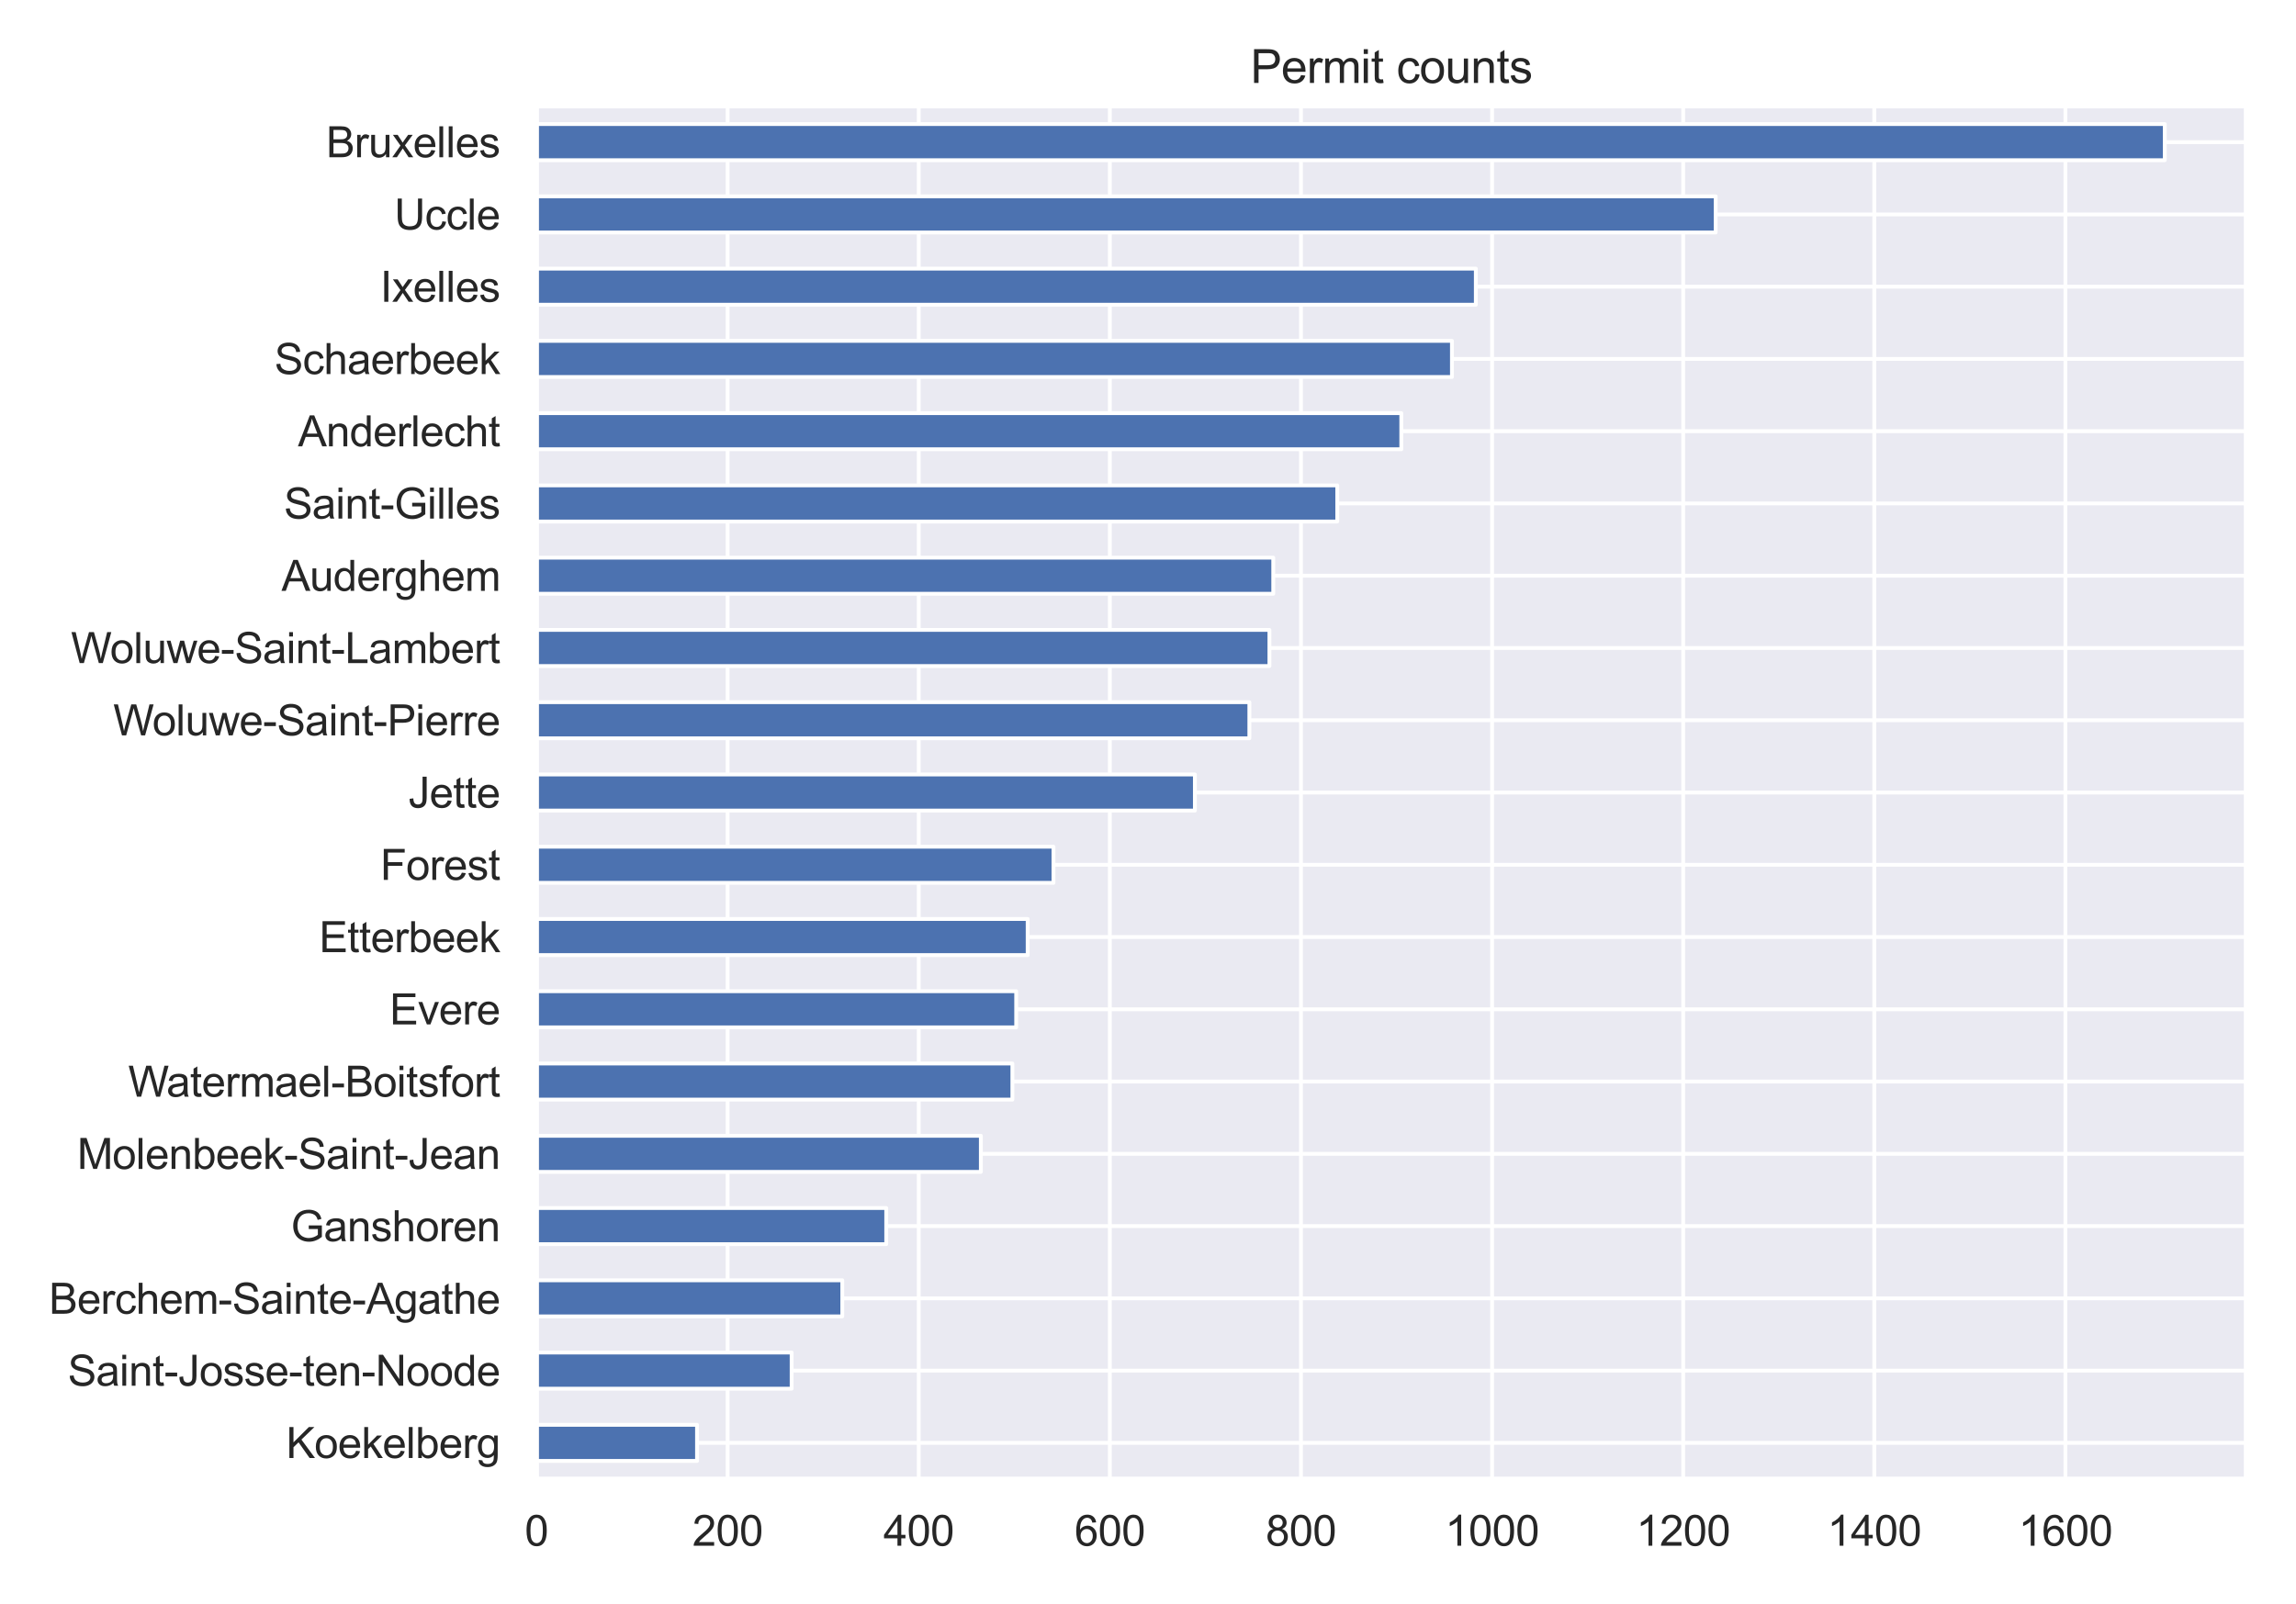 <?xml version="1.0" encoding="utf-8" standalone="no"?>
<!DOCTYPE svg PUBLIC "-//W3C//DTD SVG 1.1//EN"
  "http://www.w3.org/Graphics/SVG/1.1/DTD/svg11.dtd">
<svg xmlns:xlink="http://www.w3.org/1999/xlink" width="597.6pt" height="417.6pt" viewBox="0 0 597.6 417.6" xmlns="http://www.w3.org/2000/svg" version="1.1">
 <defs>
  <style type="text/css">*{stroke-linejoin: round; stroke-linecap: butt}</style>
 </defs>
 <g id="figure_1">
  <g id="patch_1">
   <path d="M 0 417.6 
L 597.6 417.6 
L 597.6 0 
L 0 0 
z
" style="fill: #ffffff"/>
  </g>
  <g id="axes_1">
   <g id="patch_2">
    <path d="M 139.64 385.06 
L 584.64 385.06 
L 584.64 27.6 
L 139.64 27.6 
z
" style="fill: #eaeaf2"/>
   </g>
   <g id="matplotlib.axis_1">
    <g id="xtick_1">
     <g id="line2d_1">
      <path d="M 139.64 385.06 
L 139.64 27.6 
" clip-path="url(#p85178f8209)" style="fill: none; stroke: #ffffff; stroke-linecap: round"/>
     </g>
     <g id="text_1">
      <!-- 0 -->
      <g style="fill: #262626" transform="translate(136.581 402.434) scale(0.11 -0.11)">
       <defs>
        <path id="ArialMT-30" d="M 266 2259 
Q 266 3072 433 3567 
Q 600 4063 929 4331 
Q 1259 4600 1759 4600 
Q 2128 4600 2406 4451 
Q 2684 4303 2865 4023 
Q 3047 3744 3150 3342 
Q 3253 2941 3253 2259 
Q 3253 1453 3087 958 
Q 2922 463 2592 192 
Q 2263 -78 1759 -78 
Q 1097 -78 719 397 
Q 266 969 266 2259 
z
M 844 2259 
Q 844 1131 1108 757 
Q 1372 384 1759 384 
Q 2147 384 2411 759 
Q 2675 1134 2675 2259 
Q 2675 3391 2411 3762 
Q 2147 4134 1753 4134 
Q 1366 4134 1134 3806 
Q 844 3388 844 2259 
z
" transform="scale(0.016)"/>
       </defs>
       <use xlink:href="#ArialMT-30"/>
      </g>
     </g>
    </g>
    <g id="xtick_2">
     <g id="line2d_2">
      <path d="M 189.383 385.06 
L 189.383 27.6 
" clip-path="url(#p85178f8209)" style="fill: none; stroke: #ffffff; stroke-linecap: round"/>
     </g>
     <g id="text_2">
      <!-- 200 -->
      <g style="fill: #262626" transform="translate(180.207 402.434) scale(0.11 -0.11)">
       <defs>
        <path id="ArialMT-32" d="M 3222 541 
L 3222 0 
L 194 0 
Q 188 203 259 391 
Q 375 700 629 1000 
Q 884 1300 1366 1694 
Q 2113 2306 2375 2664 
Q 2638 3022 2638 3341 
Q 2638 3675 2398 3904 
Q 2159 4134 1775 4134 
Q 1369 4134 1125 3890 
Q 881 3647 878 3216 
L 300 3275 
Q 359 3922 746 4261 
Q 1134 4600 1788 4600 
Q 2447 4600 2831 4234 
Q 3216 3869 3216 3328 
Q 3216 3053 3103 2787 
Q 2991 2522 2730 2228 
Q 2469 1934 1863 1422 
Q 1356 997 1212 845 
Q 1069 694 975 541 
L 3222 541 
z
" transform="scale(0.016)"/>
       </defs>
       <use xlink:href="#ArialMT-32"/>
       <use xlink:href="#ArialMT-30" x="55.615"/>
       <use xlink:href="#ArialMT-30" x="111.23"/>
      </g>
     </g>
    </g>
    <g id="xtick_3">
     <g id="line2d_3">
      <path d="M 239.126 385.06 
L 239.126 27.6 
" clip-path="url(#p85178f8209)" style="fill: none; stroke: #ffffff; stroke-linecap: round"/>
     </g>
     <g id="text_3">
      <!-- 400 -->
      <g style="fill: #262626" transform="translate(229.95 402.434) scale(0.11 -0.11)">
       <defs>
        <path id="ArialMT-34" d="M 2069 0 
L 2069 1097 
L 81 1097 
L 81 1613 
L 2172 4581 
L 2631 4581 
L 2631 1613 
L 3250 1613 
L 3250 1097 
L 2631 1097 
L 2631 0 
L 2069 0 
z
M 2069 1613 
L 2069 3678 
L 634 1613 
L 2069 1613 
z
" transform="scale(0.016)"/>
       </defs>
       <use xlink:href="#ArialMT-34"/>
       <use xlink:href="#ArialMT-30" x="55.615"/>
       <use xlink:href="#ArialMT-30" x="111.23"/>
      </g>
     </g>
    </g>
    <g id="xtick_4">
     <g id="line2d_4">
      <path d="M 288.869 385.06 
L 288.869 27.6 
" clip-path="url(#p85178f8209)" style="fill: none; stroke: #ffffff; stroke-linecap: round"/>
     </g>
     <g id="text_4">
      <!-- 600 -->
      <g style="fill: #262626" transform="translate(279.693 402.434) scale(0.11 -0.11)">
       <defs>
        <path id="ArialMT-36" d="M 3184 3459 
L 2625 3416 
Q 2550 3747 2413 3897 
Q 2184 4138 1850 4138 
Q 1581 4138 1378 3988 
Q 1113 3794 959 3422 
Q 806 3050 800 2363 
Q 1003 2672 1297 2822 
Q 1591 2972 1913 2972 
Q 2475 2972 2870 2558 
Q 3266 2144 3266 1488 
Q 3266 1056 3080 686 
Q 2894 316 2569 119 
Q 2244 -78 1831 -78 
Q 1128 -78 684 439 
Q 241 956 241 2144 
Q 241 3472 731 4075 
Q 1159 4600 1884 4600 
Q 2425 4600 2770 4297 
Q 3116 3994 3184 3459 
z
M 888 1484 
Q 888 1194 1011 928 
Q 1134 663 1356 523 
Q 1578 384 1822 384 
Q 2178 384 2434 671 
Q 2691 959 2691 1453 
Q 2691 1928 2437 2201 
Q 2184 2475 1800 2475 
Q 1419 2475 1153 2201 
Q 888 1928 888 1484 
z
" transform="scale(0.016)"/>
       </defs>
       <use xlink:href="#ArialMT-36"/>
       <use xlink:href="#ArialMT-30" x="55.615"/>
       <use xlink:href="#ArialMT-30" x="111.23"/>
      </g>
     </g>
    </g>
    <g id="xtick_5">
     <g id="line2d_5">
      <path d="M 338.612 385.06 
L 338.612 27.6 
" clip-path="url(#p85178f8209)" style="fill: none; stroke: #ffffff; stroke-linecap: round"/>
     </g>
     <g id="text_5">
      <!-- 800 -->
      <g style="fill: #262626" transform="translate(329.436 402.434) scale(0.11 -0.11)">
       <defs>
        <path id="ArialMT-38" d="M 1131 2484 
Q 781 2613 612 2850 
Q 444 3088 444 3419 
Q 444 3919 803 4259 
Q 1163 4600 1759 4600 
Q 2359 4600 2725 4251 
Q 3091 3903 3091 3403 
Q 3091 3084 2923 2848 
Q 2756 2613 2416 2484 
Q 2838 2347 3058 2040 
Q 3278 1734 3278 1309 
Q 3278 722 2862 322 
Q 2447 -78 1769 -78 
Q 1091 -78 675 323 
Q 259 725 259 1325 
Q 259 1772 486 2073 
Q 713 2375 1131 2484 
z
M 1019 3438 
Q 1019 3113 1228 2906 
Q 1438 2700 1772 2700 
Q 2097 2700 2305 2904 
Q 2513 3109 2513 3406 
Q 2513 3716 2298 3927 
Q 2084 4138 1766 4138 
Q 1444 4138 1231 3931 
Q 1019 3725 1019 3438 
z
M 838 1322 
Q 838 1081 952 856 
Q 1066 631 1291 507 
Q 1516 384 1775 384 
Q 2178 384 2440 643 
Q 2703 903 2703 1303 
Q 2703 1709 2433 1975 
Q 2163 2241 1756 2241 
Q 1359 2241 1098 1978 
Q 838 1716 838 1322 
z
" transform="scale(0.016)"/>
       </defs>
       <use xlink:href="#ArialMT-38"/>
       <use xlink:href="#ArialMT-30" x="55.615"/>
       <use xlink:href="#ArialMT-30" x="111.23"/>
      </g>
     </g>
    </g>
    <g id="xtick_6">
     <g id="line2d_6">
      <path d="M 388.355 385.06 
L 388.355 27.6 
" clip-path="url(#p85178f8209)" style="fill: none; stroke: #ffffff; stroke-linecap: round"/>
     </g>
     <g id="text_6">
      <!-- 1000 -->
      <g style="fill: #262626" transform="translate(376.12 402.434) scale(0.11 -0.11)">
       <defs>
        <path id="ArialMT-31" d="M 2384 0 
L 1822 0 
L 1822 3584 
Q 1619 3391 1289 3197 
Q 959 3003 697 2906 
L 697 3450 
Q 1169 3672 1522 3987 
Q 1875 4303 2022 4600 
L 2384 4600 
L 2384 0 
z
" transform="scale(0.016)"/>
       </defs>
       <use xlink:href="#ArialMT-31"/>
       <use xlink:href="#ArialMT-30" x="55.615"/>
       <use xlink:href="#ArialMT-30" x="111.23"/>
       <use xlink:href="#ArialMT-30" x="166.846"/>
      </g>
     </g>
    </g>
    <g id="xtick_7">
     <g id="line2d_7">
      <path d="M 438.097 385.06 
L 438.097 27.6 
" clip-path="url(#p85178f8209)" style="fill: none; stroke: #ffffff; stroke-linecap: round"/>
     </g>
     <g id="text_7">
      <!-- 1200 -->
      <g style="fill: #262626" transform="translate(425.863 402.434) scale(0.11 -0.11)">
       <use xlink:href="#ArialMT-31"/>
       <use xlink:href="#ArialMT-32" x="55.615"/>
       <use xlink:href="#ArialMT-30" x="111.23"/>
       <use xlink:href="#ArialMT-30" x="166.846"/>
      </g>
     </g>
    </g>
    <g id="xtick_8">
     <g id="line2d_8">
      <path d="M 487.84 385.06 
L 487.84 27.6 
" clip-path="url(#p85178f8209)" style="fill: none; stroke: #ffffff; stroke-linecap: round"/>
     </g>
     <g id="text_8">
      <!-- 1400 -->
      <g style="fill: #262626" transform="translate(475.606 402.434) scale(0.11 -0.11)">
       <use xlink:href="#ArialMT-31"/>
       <use xlink:href="#ArialMT-34" x="55.615"/>
       <use xlink:href="#ArialMT-30" x="111.23"/>
       <use xlink:href="#ArialMT-30" x="166.846"/>
      </g>
     </g>
    </g>
    <g id="xtick_9">
     <g id="line2d_9">
      <path d="M 537.583 385.06 
L 537.583 27.6 
" clip-path="url(#p85178f8209)" style="fill: none; stroke: #ffffff; stroke-linecap: round"/>
     </g>
     <g id="text_9">
      <!-- 1600 -->
      <g style="fill: #262626" transform="translate(525.349 402.434) scale(0.11 -0.11)">
       <use xlink:href="#ArialMT-31"/>
       <use xlink:href="#ArialMT-36" x="55.615"/>
       <use xlink:href="#ArialMT-30" x="111.23"/>
       <use xlink:href="#ArialMT-30" x="166.846"/>
      </g>
     </g>
    </g>
   </g>
   <g id="matplotlib.axis_2">
    <g id="ytick_1">
     <g id="line2d_10">
      <path d="M 139.64 375.653 
L 584.64 375.653 
" clip-path="url(#p85178f8209)" style="fill: none; stroke: #ffffff; stroke-linecap: round"/>
     </g>
     <g id="text_10">
      <!-- Koekelberg -->
      <g style="fill: #262626" transform="translate(74.494 379.59) scale(0.11 -0.11)">
       <defs>
        <path id="ArialMT-4b" d="M 469 0 
L 469 4581 
L 1075 4581 
L 1075 2309 
L 3350 4581 
L 4172 4581 
L 2250 2725 
L 4256 0 
L 3456 0 
L 1825 2319 
L 1075 1588 
L 1075 0 
L 469 0 
z
" transform="scale(0.016)"/>
        <path id="ArialMT-6f" d="M 213 1659 
Q 213 2581 725 3025 
Q 1153 3394 1769 3394 
Q 2453 3394 2887 2945 
Q 3322 2497 3322 1706 
Q 3322 1066 3130 698 
Q 2938 331 2570 128 
Q 2203 -75 1769 -75 
Q 1072 -75 642 372 
Q 213 819 213 1659 
z
M 791 1659 
Q 791 1022 1069 705 
Q 1347 388 1769 388 
Q 2188 388 2466 706 
Q 2744 1025 2744 1678 
Q 2744 2294 2464 2611 
Q 2184 2928 1769 2928 
Q 1347 2928 1069 2612 
Q 791 2297 791 1659 
z
" transform="scale(0.016)"/>
        <path id="ArialMT-65" d="M 2694 1069 
L 3275 997 
Q 3138 488 2766 206 
Q 2394 -75 1816 -75 
Q 1088 -75 661 373 
Q 234 822 234 1631 
Q 234 2469 665 2931 
Q 1097 3394 1784 3394 
Q 2450 3394 2872 2941 
Q 3294 2488 3294 1666 
Q 3294 1616 3291 1516 
L 816 1516 
Q 847 969 1125 678 
Q 1403 388 1819 388 
Q 2128 388 2347 550 
Q 2566 713 2694 1069 
z
M 847 1978 
L 2700 1978 
Q 2663 2397 2488 2606 
Q 2219 2931 1791 2931 
Q 1403 2931 1139 2672 
Q 875 2413 847 1978 
z
" transform="scale(0.016)"/>
        <path id="ArialMT-6b" d="M 425 0 
L 425 4581 
L 988 4581 
L 988 1969 
L 2319 3319 
L 3047 3319 
L 1778 2088 
L 3175 0 
L 2481 0 
L 1384 1697 
L 988 1316 
L 988 0 
L 425 0 
z
" transform="scale(0.016)"/>
        <path id="ArialMT-6c" d="M 409 0 
L 409 4581 
L 972 4581 
L 972 0 
L 409 0 
z
" transform="scale(0.016)"/>
        <path id="ArialMT-62" d="M 941 0 
L 419 0 
L 419 4581 
L 981 4581 
L 981 2947 
Q 1338 3394 1891 3394 
Q 2197 3394 2470 3270 
Q 2744 3147 2920 2923 
Q 3097 2700 3197 2384 
Q 3297 2069 3297 1709 
Q 3297 856 2875 390 
Q 2453 -75 1863 -75 
Q 1275 -75 941 416 
L 941 0 
z
M 934 1684 
Q 934 1088 1097 822 
Q 1363 388 1816 388 
Q 2184 388 2453 708 
Q 2722 1028 2722 1663 
Q 2722 2313 2464 2622 
Q 2206 2931 1841 2931 
Q 1472 2931 1203 2611 
Q 934 2291 934 1684 
z
" transform="scale(0.016)"/>
        <path id="ArialMT-72" d="M 416 0 
L 416 3319 
L 922 3319 
L 922 2816 
Q 1116 3169 1280 3281 
Q 1444 3394 1641 3394 
Q 1925 3394 2219 3213 
L 2025 2691 
Q 1819 2813 1613 2813 
Q 1428 2813 1281 2702 
Q 1134 2591 1072 2394 
Q 978 2094 978 1738 
L 978 0 
L 416 0 
z
" transform="scale(0.016)"/>
        <path id="ArialMT-67" d="M 319 -275 
L 866 -356 
Q 900 -609 1056 -725 
Q 1266 -881 1628 -881 
Q 2019 -881 2231 -725 
Q 2444 -569 2519 -288 
Q 2563 -116 2559 434 
Q 2191 0 1641 0 
Q 956 0 581 494 
Q 206 988 206 1678 
Q 206 2153 378 2554 
Q 550 2956 876 3175 
Q 1203 3394 1644 3394 
Q 2231 3394 2613 2919 
L 2613 3319 
L 3131 3319 
L 3131 450 
Q 3131 -325 2973 -648 
Q 2816 -972 2473 -1159 
Q 2131 -1347 1631 -1347 
Q 1038 -1347 672 -1080 
Q 306 -813 319 -275 
z
M 784 1719 
Q 784 1066 1043 766 
Q 1303 466 1694 466 
Q 2081 466 2343 764 
Q 2606 1063 2606 1700 
Q 2606 2309 2336 2618 
Q 2066 2928 1684 2928 
Q 1309 2928 1046 2623 
Q 784 2319 784 1719 
z
" transform="scale(0.016)"/>
       </defs>
       <use xlink:href="#ArialMT-4b"/>
       <use xlink:href="#ArialMT-6f" x="66.699"/>
       <use xlink:href="#ArialMT-65" x="122.314"/>
       <use xlink:href="#ArialMT-6b" x="177.93"/>
       <use xlink:href="#ArialMT-65" x="227.93"/>
       <use xlink:href="#ArialMT-6c" x="283.545"/>
       <use xlink:href="#ArialMT-62" x="305.762"/>
       <use xlink:href="#ArialMT-65" x="361.377"/>
       <use xlink:href="#ArialMT-72" x="416.992"/>
       <use xlink:href="#ArialMT-67" x="450.293"/>
      </g>
     </g>
    </g>
    <g id="ytick_2">
     <g id="line2d_11">
      <path d="M 139.64 356.839 
L 584.64 356.839 
" clip-path="url(#p85178f8209)" style="fill: none; stroke: #ffffff; stroke-linecap: round"/>
     </g>
     <g id="text_11">
      <!-- Saint-Josse-ten-Noode -->
      <g style="fill: #262626" transform="translate(17.644 360.776) scale(0.11 -0.11)">
       <defs>
        <path id="ArialMT-53" d="M 288 1472 
L 859 1522 
Q 900 1178 1048 958 
Q 1197 738 1509 602 
Q 1822 466 2213 466 
Q 2559 466 2825 569 
Q 3091 672 3220 851 
Q 3350 1031 3350 1244 
Q 3350 1459 3225 1620 
Q 3100 1781 2813 1891 
Q 2628 1963 1997 2114 
Q 1366 2266 1113 2400 
Q 784 2572 623 2826 
Q 463 3081 463 3397 
Q 463 3744 659 4045 
Q 856 4347 1234 4503 
Q 1613 4659 2075 4659 
Q 2584 4659 2973 4495 
Q 3363 4331 3572 4012 
Q 3781 3694 3797 3291 
L 3216 3247 
Q 3169 3681 2898 3903 
Q 2628 4125 2100 4125 
Q 1550 4125 1298 3923 
Q 1047 3722 1047 3438 
Q 1047 3191 1225 3031 
Q 1400 2872 2139 2705 
Q 2878 2538 3153 2413 
Q 3553 2228 3743 1945 
Q 3934 1663 3934 1294 
Q 3934 928 3725 604 
Q 3516 281 3123 101 
Q 2731 -78 2241 -78 
Q 1619 -78 1198 103 
Q 778 284 539 648 
Q 300 1013 288 1472 
z
" transform="scale(0.016)"/>
        <path id="ArialMT-61" d="M 2588 409 
Q 2275 144 1986 34 
Q 1697 -75 1366 -75 
Q 819 -75 525 192 
Q 231 459 231 875 
Q 231 1119 342 1320 
Q 453 1522 633 1644 
Q 813 1766 1038 1828 
Q 1203 1872 1538 1913 
Q 2219 1994 2541 2106 
Q 2544 2222 2544 2253 
Q 2544 2597 2384 2738 
Q 2169 2928 1744 2928 
Q 1347 2928 1158 2789 
Q 969 2650 878 2297 
L 328 2372 
Q 403 2725 575 2942 
Q 747 3159 1072 3276 
Q 1397 3394 1825 3394 
Q 2250 3394 2515 3294 
Q 2781 3194 2906 3042 
Q 3031 2891 3081 2659 
Q 3109 2516 3109 2141 
L 3109 1391 
Q 3109 606 3145 398 
Q 3181 191 3288 0 
L 2700 0 
Q 2613 175 2588 409 
z
M 2541 1666 
Q 2234 1541 1622 1453 
Q 1275 1403 1131 1340 
Q 988 1278 909 1158 
Q 831 1038 831 891 
Q 831 666 1001 516 
Q 1172 366 1500 366 
Q 1825 366 2078 508 
Q 2331 650 2450 897 
Q 2541 1088 2541 1459 
L 2541 1666 
z
" transform="scale(0.016)"/>
        <path id="ArialMT-69" d="M 425 3934 
L 425 4581 
L 988 4581 
L 988 3934 
L 425 3934 
z
M 425 0 
L 425 3319 
L 988 3319 
L 988 0 
L 425 0 
z
" transform="scale(0.016)"/>
        <path id="ArialMT-6e" d="M 422 0 
L 422 3319 
L 928 3319 
L 928 2847 
Q 1294 3394 1984 3394 
Q 2284 3394 2536 3286 
Q 2788 3178 2913 3003 
Q 3038 2828 3088 2588 
Q 3119 2431 3119 2041 
L 3119 0 
L 2556 0 
L 2556 2019 
Q 2556 2363 2490 2533 
Q 2425 2703 2258 2804 
Q 2091 2906 1866 2906 
Q 1506 2906 1245 2678 
Q 984 2450 984 1813 
L 984 0 
L 422 0 
z
" transform="scale(0.016)"/>
        <path id="ArialMT-74" d="M 1650 503 
L 1731 6 
Q 1494 -44 1306 -44 
Q 1000 -44 831 53 
Q 663 150 594 308 
Q 525 466 525 972 
L 525 2881 
L 113 2881 
L 113 3319 
L 525 3319 
L 525 4141 
L 1084 4478 
L 1084 3319 
L 1650 3319 
L 1650 2881 
L 1084 2881 
L 1084 941 
Q 1084 700 1114 631 
Q 1144 563 1211 522 
Q 1278 481 1403 481 
Q 1497 481 1650 503 
z
" transform="scale(0.016)"/>
        <path id="ArialMT-2d" d="M 203 1375 
L 203 1941 
L 1931 1941 
L 1931 1375 
L 203 1375 
z
" transform="scale(0.016)"/>
        <path id="ArialMT-4a" d="M 184 1300 
L 731 1375 
Q 753 850 928 656 
Q 1103 463 1413 463 
Q 1641 463 1806 567 
Q 1972 672 2034 851 
Q 2097 1031 2097 1425 
L 2097 4581 
L 2703 4581 
L 2703 1459 
Q 2703 884 2564 568 
Q 2425 253 2123 87 
Q 1822 -78 1416 -78 
Q 813 -78 492 269 
Q 172 616 184 1300 
z
" transform="scale(0.016)"/>
        <path id="ArialMT-73" d="M 197 991 
L 753 1078 
Q 800 744 1014 566 
Q 1228 388 1613 388 
Q 2000 388 2187 545 
Q 2375 703 2375 916 
Q 2375 1106 2209 1216 
Q 2094 1291 1634 1406 
Q 1016 1563 777 1677 
Q 538 1791 414 1992 
Q 291 2194 291 2438 
Q 291 2659 392 2848 
Q 494 3038 669 3163 
Q 800 3259 1026 3326 
Q 1253 3394 1513 3394 
Q 1903 3394 2198 3281 
Q 2494 3169 2634 2976 
Q 2775 2784 2828 2463 
L 2278 2388 
Q 2241 2644 2061 2787 
Q 1881 2931 1553 2931 
Q 1166 2931 1000 2803 
Q 834 2675 834 2503 
Q 834 2394 903 2306 
Q 972 2216 1119 2156 
Q 1203 2125 1616 2013 
Q 2213 1853 2448 1751 
Q 2684 1650 2818 1456 
Q 2953 1263 2953 975 
Q 2953 694 2789 445 
Q 2625 197 2315 61 
Q 2006 -75 1616 -75 
Q 969 -75 630 194 
Q 291 463 197 991 
z
" transform="scale(0.016)"/>
        <path id="ArialMT-4e" d="M 488 0 
L 488 4581 
L 1109 4581 
L 3516 984 
L 3516 4581 
L 4097 4581 
L 4097 0 
L 3475 0 
L 1069 3600 
L 1069 0 
L 488 0 
z
" transform="scale(0.016)"/>
        <path id="ArialMT-64" d="M 2575 0 
L 2575 419 
Q 2259 -75 1647 -75 
Q 1250 -75 917 144 
Q 584 363 401 755 
Q 219 1147 219 1656 
Q 219 2153 384 2558 
Q 550 2963 881 3178 
Q 1213 3394 1622 3394 
Q 1922 3394 2156 3267 
Q 2391 3141 2538 2938 
L 2538 4581 
L 3097 4581 
L 3097 0 
L 2575 0 
z
M 797 1656 
Q 797 1019 1065 703 
Q 1334 388 1700 388 
Q 2069 388 2326 689 
Q 2584 991 2584 1609 
Q 2584 2291 2321 2609 
Q 2059 2928 1675 2928 
Q 1300 2928 1048 2622 
Q 797 2316 797 1656 
z
" transform="scale(0.016)"/>
       </defs>
       <use xlink:href="#ArialMT-53"/>
       <use xlink:href="#ArialMT-61" x="66.699"/>
       <use xlink:href="#ArialMT-69" x="122.314"/>
       <use xlink:href="#ArialMT-6e" x="144.531"/>
       <use xlink:href="#ArialMT-74" x="200.146"/>
       <use xlink:href="#ArialMT-2d" x="227.93"/>
       <use xlink:href="#ArialMT-4a" x="261.23"/>
       <use xlink:href="#ArialMT-6f" x="311.23"/>
       <use xlink:href="#ArialMT-73" x="366.846"/>
       <use xlink:href="#ArialMT-73" x="416.846"/>
       <use xlink:href="#ArialMT-65" x="466.846"/>
       <use xlink:href="#ArialMT-2d" x="522.461"/>
       <use xlink:href="#ArialMT-74" x="555.762"/>
       <use xlink:href="#ArialMT-65" x="583.545"/>
       <use xlink:href="#ArialMT-6e" x="639.16"/>
       <use xlink:href="#ArialMT-2d" x="694.775"/>
       <use xlink:href="#ArialMT-4e" x="728.076"/>
       <use xlink:href="#ArialMT-6f" x="800.293"/>
       <use xlink:href="#ArialMT-6f" x="855.908"/>
       <use xlink:href="#ArialMT-64" x="911.523"/>
       <use xlink:href="#ArialMT-65" x="967.139"/>
      </g>
     </g>
    </g>
    <g id="ytick_3">
     <g id="line2d_12">
      <path d="M 139.64 338.026 
L 584.64 338.026 
" clip-path="url(#p85178f8209)" style="fill: none; stroke: #ffffff; stroke-linecap: round"/>
     </g>
     <g id="text_12">
      <!-- Berchem-Sainte-Agathe -->
      <g style="fill: #262626" transform="translate(12.751 342.03) scale(0.11 -0.11)">
       <defs>
        <path id="ArialMT-42" d="M 469 0 
L 469 4581 
L 2188 4581 
Q 2713 4581 3030 4442 
Q 3347 4303 3526 4014 
Q 3706 3725 3706 3409 
Q 3706 3116 3547 2856 
Q 3388 2597 3066 2438 
Q 3481 2316 3704 2022 
Q 3928 1728 3928 1328 
Q 3928 1006 3792 729 
Q 3656 453 3456 303 
Q 3256 153 2954 76 
Q 2653 0 2216 0 
L 469 0 
z
M 1075 2656 
L 2066 2656 
Q 2469 2656 2644 2709 
Q 2875 2778 2992 2937 
Q 3109 3097 3109 3338 
Q 3109 3566 3000 3739 
Q 2891 3913 2687 3977 
Q 2484 4041 1991 4041 
L 1075 4041 
L 1075 2656 
z
M 1075 541 
L 2216 541 
Q 2509 541 2628 563 
Q 2838 600 2978 687 
Q 3119 775 3209 942 
Q 3300 1109 3300 1328 
Q 3300 1584 3169 1773 
Q 3038 1963 2805 2039 
Q 2572 2116 2134 2116 
L 1075 2116 
L 1075 541 
z
" transform="scale(0.016)"/>
        <path id="ArialMT-63" d="M 2588 1216 
L 3141 1144 
Q 3050 572 2676 248 
Q 2303 -75 1759 -75 
Q 1078 -75 664 370 
Q 250 816 250 1647 
Q 250 2184 428 2587 
Q 606 2991 970 3192 
Q 1334 3394 1763 3394 
Q 2303 3394 2647 3120 
Q 2991 2847 3088 2344 
L 2541 2259 
Q 2463 2594 2264 2762 
Q 2066 2931 1784 2931 
Q 1359 2931 1093 2626 
Q 828 2322 828 1663 
Q 828 994 1084 691 
Q 1341 388 1753 388 
Q 2084 388 2306 591 
Q 2528 794 2588 1216 
z
" transform="scale(0.016)"/>
        <path id="ArialMT-68" d="M 422 0 
L 422 4581 
L 984 4581 
L 984 2938 
Q 1378 3394 1978 3394 
Q 2347 3394 2619 3248 
Q 2891 3103 3008 2847 
Q 3125 2591 3125 2103 
L 3125 0 
L 2563 0 
L 2563 2103 
Q 2563 2525 2380 2717 
Q 2197 2909 1863 2909 
Q 1613 2909 1392 2779 
Q 1172 2650 1078 2428 
Q 984 2206 984 1816 
L 984 0 
L 422 0 
z
" transform="scale(0.016)"/>
        <path id="ArialMT-6d" d="M 422 0 
L 422 3319 
L 925 3319 
L 925 2853 
Q 1081 3097 1340 3245 
Q 1600 3394 1931 3394 
Q 2300 3394 2536 3241 
Q 2772 3088 2869 2813 
Q 3263 3394 3894 3394 
Q 4388 3394 4653 3120 
Q 4919 2847 4919 2278 
L 4919 0 
L 4359 0 
L 4359 2091 
Q 4359 2428 4304 2576 
Q 4250 2725 4106 2815 
Q 3963 2906 3769 2906 
Q 3419 2906 3187 2673 
Q 2956 2441 2956 1928 
L 2956 0 
L 2394 0 
L 2394 2156 
Q 2394 2531 2256 2718 
Q 2119 2906 1806 2906 
Q 1569 2906 1367 2781 
Q 1166 2656 1075 2415 
Q 984 2175 984 1722 
L 984 0 
L 422 0 
z
" transform="scale(0.016)"/>
        <path id="ArialMT-41" d="M -9 0 
L 1750 4581 
L 2403 4581 
L 4278 0 
L 3588 0 
L 3053 1388 
L 1138 1388 
L 634 0 
L -9 0 
z
M 1313 1881 
L 2866 1881 
L 2388 3150 
Q 2169 3728 2063 4100 
Q 1975 3659 1816 3225 
L 1313 1881 
z
" transform="scale(0.016)"/>
       </defs>
       <use xlink:href="#ArialMT-42"/>
       <use xlink:href="#ArialMT-65" x="66.699"/>
       <use xlink:href="#ArialMT-72" x="122.314"/>
       <use xlink:href="#ArialMT-63" x="155.615"/>
       <use xlink:href="#ArialMT-68" x="205.615"/>
       <use xlink:href="#ArialMT-65" x="261.23"/>
       <use xlink:href="#ArialMT-6d" x="316.846"/>
       <use xlink:href="#ArialMT-2d" x="400.146"/>
       <use xlink:href="#ArialMT-53" x="433.447"/>
       <use xlink:href="#ArialMT-61" x="500.146"/>
       <use xlink:href="#ArialMT-69" x="555.762"/>
       <use xlink:href="#ArialMT-6e" x="577.979"/>
       <use xlink:href="#ArialMT-74" x="633.594"/>
       <use xlink:href="#ArialMT-65" x="661.377"/>
       <use xlink:href="#ArialMT-2d" x="716.992"/>
       <use xlink:href="#ArialMT-41" x="750.293"/>
       <use xlink:href="#ArialMT-67" x="816.992"/>
       <use xlink:href="#ArialMT-61" x="872.607"/>
       <use xlink:href="#ArialMT-74" x="928.223"/>
       <use xlink:href="#ArialMT-68" x="956.006"/>
       <use xlink:href="#ArialMT-65" x="1011.621"/>
      </g>
     </g>
    </g>
    <g id="ytick_4">
     <g id="line2d_13">
      <path d="M 139.64 319.212 
L 584.64 319.212 
" clip-path="url(#p85178f8209)" style="fill: none; stroke: #ffffff; stroke-linecap: round"/>
     </g>
     <g id="text_13">
      <!-- Ganshoren -->
      <g style="fill: #262626" transform="translate(75.719 323.149) scale(0.11 -0.11)">
       <defs>
        <path id="ArialMT-47" d="M 2638 1797 
L 2638 2334 
L 4578 2338 
L 4578 638 
Q 4131 281 3656 101 
Q 3181 -78 2681 -78 
Q 2006 -78 1454 211 
Q 903 500 622 1047 
Q 341 1594 341 2269 
Q 341 2938 620 3517 
Q 900 4097 1425 4378 
Q 1950 4659 2634 4659 
Q 3131 4659 3532 4498 
Q 3934 4338 4162 4050 
Q 4391 3763 4509 3300 
L 3963 3150 
Q 3859 3500 3706 3700 
Q 3553 3900 3268 4020 
Q 2984 4141 2638 4141 
Q 2222 4141 1919 4014 
Q 1616 3888 1430 3681 
Q 1244 3475 1141 3228 
Q 966 2803 966 2306 
Q 966 1694 1177 1281 
Q 1388 869 1791 669 
Q 2194 469 2647 469 
Q 3041 469 3416 620 
Q 3791 772 3984 944 
L 3984 1797 
L 2638 1797 
z
" transform="scale(0.016)"/>
       </defs>
       <use xlink:href="#ArialMT-47"/>
       <use xlink:href="#ArialMT-61" x="77.783"/>
       <use xlink:href="#ArialMT-6e" x="133.398"/>
       <use xlink:href="#ArialMT-73" x="189.014"/>
       <use xlink:href="#ArialMT-68" x="239.014"/>
       <use xlink:href="#ArialMT-6f" x="294.629"/>
       <use xlink:href="#ArialMT-72" x="350.244"/>
       <use xlink:href="#ArialMT-65" x="383.545"/>
       <use xlink:href="#ArialMT-6e" x="439.16"/>
      </g>
     </g>
    </g>
    <g id="ytick_5">
     <g id="line2d_14">
      <path d="M 139.64 300.398 
L 584.64 300.398 
" clip-path="url(#p85178f8209)" style="fill: none; stroke: #ffffff; stroke-linecap: round"/>
     </g>
     <g id="text_14">
      <!-- Molenbeek-Saint-Jean -->
      <g style="fill: #262626" transform="translate(20.083 304.335) scale(0.11 -0.11)">
       <defs>
        <path id="ArialMT-4d" d="M 475 0 
L 475 4581 
L 1388 4581 
L 2472 1338 
Q 2622 884 2691 659 
Q 2769 909 2934 1394 
L 4031 4581 
L 4847 4581 
L 4847 0 
L 4263 0 
L 4263 3834 
L 2931 0 
L 2384 0 
L 1059 3900 
L 1059 0 
L 475 0 
z
" transform="scale(0.016)"/>
       </defs>
       <use xlink:href="#ArialMT-4d"/>
       <use xlink:href="#ArialMT-6f" x="83.301"/>
       <use xlink:href="#ArialMT-6c" x="138.916"/>
       <use xlink:href="#ArialMT-65" x="161.133"/>
       <use xlink:href="#ArialMT-6e" x="216.748"/>
       <use xlink:href="#ArialMT-62" x="272.363"/>
       <use xlink:href="#ArialMT-65" x="327.979"/>
       <use xlink:href="#ArialMT-65" x="383.594"/>
       <use xlink:href="#ArialMT-6b" x="439.209"/>
       <use xlink:href="#ArialMT-2d" x="489.209"/>
       <use xlink:href="#ArialMT-53" x="522.51"/>
       <use xlink:href="#ArialMT-61" x="589.209"/>
       <use xlink:href="#ArialMT-69" x="644.824"/>
       <use xlink:href="#ArialMT-6e" x="667.041"/>
       <use xlink:href="#ArialMT-74" x="722.656"/>
       <use xlink:href="#ArialMT-2d" x="750.439"/>
       <use xlink:href="#ArialMT-4a" x="783.74"/>
       <use xlink:href="#ArialMT-65" x="833.74"/>
       <use xlink:href="#ArialMT-61" x="889.355"/>
       <use xlink:href="#ArialMT-6e" x="944.971"/>
      </g>
     </g>
    </g>
    <g id="ytick_6">
     <g id="line2d_15">
      <path d="M 139.64 281.585 
L 584.64 281.585 
" clip-path="url(#p85178f8209)" style="fill: none; stroke: #ffffff; stroke-linecap: round"/>
     </g>
     <g id="text_15">
      <!-- Watermael-Boitsfort -->
      <g style="fill: #262626" transform="translate(33.367 285.522) scale(0.11 -0.11)">
       <defs>
        <path id="ArialMT-57" d="M 1294 0 
L 78 4581 
L 700 4581 
L 1397 1578 
Q 1509 1106 1591 641 
Q 1766 1375 1797 1488 
L 2669 4581 
L 3400 4581 
L 4056 2263 
Q 4303 1400 4413 641 
Q 4500 1075 4641 1638 
L 5359 4581 
L 5969 4581 
L 4713 0 
L 4128 0 
L 3163 3491 
Q 3041 3928 3019 4028 
Q 2947 3713 2884 3491 
L 1913 0 
L 1294 0 
z
" transform="scale(0.016)"/>
        <path id="ArialMT-66" d="M 556 0 
L 556 2881 
L 59 2881 
L 59 3319 
L 556 3319 
L 556 3672 
Q 556 4006 616 4169 
Q 697 4388 901 4523 
Q 1106 4659 1475 4659 
Q 1713 4659 2000 4603 
L 1916 4113 
Q 1741 4144 1584 4144 
Q 1328 4144 1222 4034 
Q 1116 3925 1116 3625 
L 1116 3319 
L 1763 3319 
L 1763 2881 
L 1116 2881 
L 1116 0 
L 556 0 
z
" transform="scale(0.016)"/>
       </defs>
       <use xlink:href="#ArialMT-57"/>
       <use xlink:href="#ArialMT-61" x="90.635"/>
       <use xlink:href="#ArialMT-74" x="146.25"/>
       <use xlink:href="#ArialMT-65" x="174.033"/>
       <use xlink:href="#ArialMT-72" x="229.648"/>
       <use xlink:href="#ArialMT-6d" x="262.949"/>
       <use xlink:href="#ArialMT-61" x="346.25"/>
       <use xlink:href="#ArialMT-65" x="401.865"/>
       <use xlink:href="#ArialMT-6c" x="457.48"/>
       <use xlink:href="#ArialMT-2d" x="479.697"/>
       <use xlink:href="#ArialMT-42" x="512.998"/>
       <use xlink:href="#ArialMT-6f" x="579.697"/>
       <use xlink:href="#ArialMT-69" x="635.312"/>
       <use xlink:href="#ArialMT-74" x="657.529"/>
       <use xlink:href="#ArialMT-73" x="685.312"/>
       <use xlink:href="#ArialMT-66" x="735.312"/>
       <use xlink:href="#ArialMT-6f" x="763.096"/>
       <use xlink:href="#ArialMT-72" x="818.711"/>
       <use xlink:href="#ArialMT-74" x="852.012"/>
      </g>
     </g>
    </g>
    <g id="ytick_7">
     <g id="line2d_16">
      <path d="M 139.64 262.771 
L 584.64 262.771 
" clip-path="url(#p85178f8209)" style="fill: none; stroke: #ffffff; stroke-linecap: round"/>
     </g>
     <g id="text_16">
      <!-- Evere -->
      <g style="fill: #262626" transform="translate(101.406 266.708) scale(0.11 -0.11)">
       <defs>
        <path id="ArialMT-45" d="M 506 0 
L 506 4581 
L 3819 4581 
L 3819 4041 
L 1113 4041 
L 1113 2638 
L 3647 2638 
L 3647 2100 
L 1113 2100 
L 1113 541 
L 3925 541 
L 3925 0 
L 506 0 
z
" transform="scale(0.016)"/>
        <path id="ArialMT-76" d="M 1344 0 
L 81 3319 
L 675 3319 
L 1388 1331 
Q 1503 1009 1600 663 
Q 1675 925 1809 1294 
L 2547 3319 
L 3125 3319 
L 1869 0 
L 1344 0 
z
" transform="scale(0.016)"/>
       </defs>
       <use xlink:href="#ArialMT-45"/>
       <use xlink:href="#ArialMT-76" x="66.699"/>
       <use xlink:href="#ArialMT-65" x="116.699"/>
       <use xlink:href="#ArialMT-72" x="172.314"/>
       <use xlink:href="#ArialMT-65" x="205.615"/>
      </g>
     </g>
    </g>
    <g id="ytick_8">
     <g id="line2d_17">
      <path d="M 139.64 243.957 
L 584.64 243.957 
" clip-path="url(#p85178f8209)" style="fill: none; stroke: #ffffff; stroke-linecap: round"/>
     </g>
     <g id="text_17">
      <!-- Etterbeek -->
      <g style="fill: #262626" transform="translate(83.06 247.894) scale(0.11 -0.11)">
       <use xlink:href="#ArialMT-45"/>
       <use xlink:href="#ArialMT-74" x="66.699"/>
       <use xlink:href="#ArialMT-74" x="94.482"/>
       <use xlink:href="#ArialMT-65" x="122.266"/>
       <use xlink:href="#ArialMT-72" x="177.881"/>
       <use xlink:href="#ArialMT-62" x="211.182"/>
       <use xlink:href="#ArialMT-65" x="266.797"/>
       <use xlink:href="#ArialMT-65" x="322.412"/>
       <use xlink:href="#ArialMT-6b" x="378.027"/>
      </g>
     </g>
    </g>
    <g id="ytick_9">
     <g id="line2d_18">
      <path d="M 139.64 225.144 
L 584.64 225.144 
" clip-path="url(#p85178f8209)" style="fill: none; stroke: #ffffff; stroke-linecap: round"/>
     </g>
     <g id="text_18">
      <!-- Forest -->
      <g style="fill: #262626" transform="translate(98.969 229.08) scale(0.11 -0.11)">
       <defs>
        <path id="ArialMT-46" d="M 525 0 
L 525 4581 
L 3616 4581 
L 3616 4041 
L 1131 4041 
L 1131 2622 
L 3281 2622 
L 3281 2081 
L 1131 2081 
L 1131 0 
L 525 0 
z
" transform="scale(0.016)"/>
       </defs>
       <use xlink:href="#ArialMT-46"/>
       <use xlink:href="#ArialMT-6f" x="61.084"/>
       <use xlink:href="#ArialMT-72" x="116.699"/>
       <use xlink:href="#ArialMT-65" x="150"/>
       <use xlink:href="#ArialMT-73" x="205.615"/>
       <use xlink:href="#ArialMT-74" x="255.615"/>
      </g>
     </g>
    </g>
    <g id="ytick_10">
     <g id="line2d_19">
      <path d="M 139.64 206.33 
L 584.64 206.33 
" clip-path="url(#p85178f8209)" style="fill: none; stroke: #ffffff; stroke-linecap: round"/>
     </g>
     <g id="text_19">
      <!-- Jette -->
      <g style="fill: #262626" transform="translate(106.294 210.267) scale(0.11 -0.11)">
       <use xlink:href="#ArialMT-4a"/>
       <use xlink:href="#ArialMT-65" x="50"/>
       <use xlink:href="#ArialMT-74" x="105.615"/>
       <use xlink:href="#ArialMT-74" x="133.398"/>
       <use xlink:href="#ArialMT-65" x="161.182"/>
      </g>
     </g>
    </g>
    <g id="ytick_11">
     <g id="line2d_20">
      <path d="M 139.64 187.516 
L 584.64 187.516 
" clip-path="url(#p85178f8209)" style="fill: none; stroke: #ffffff; stroke-linecap: round"/>
     </g>
     <g id="text_20">
      <!-- Woluwe-Saint-Pierre -->
      <g style="fill: #262626" transform="translate(29.473 191.453) scale(0.11 -0.11)">
       <defs>
        <path id="ArialMT-75" d="M 2597 0 
L 2597 488 
Q 2209 -75 1544 -75 
Q 1250 -75 995 37 
Q 741 150 617 320 
Q 494 491 444 738 
Q 409 903 409 1263 
L 409 3319 
L 972 3319 
L 972 1478 
Q 972 1038 1006 884 
Q 1059 663 1231 536 
Q 1403 409 1656 409 
Q 1909 409 2131 539 
Q 2353 669 2445 892 
Q 2538 1116 2538 1541 
L 2538 3319 
L 3100 3319 
L 3100 0 
L 2597 0 
z
" transform="scale(0.016)"/>
        <path id="ArialMT-77" d="M 1034 0 
L 19 3319 
L 600 3319 
L 1128 1403 
L 1325 691 
Q 1338 744 1497 1375 
L 2025 3319 
L 2603 3319 
L 3100 1394 
L 3266 759 
L 3456 1400 
L 4025 3319 
L 4572 3319 
L 3534 0 
L 2950 0 
L 2422 1988 
L 2294 2553 
L 1622 0 
L 1034 0 
z
" transform="scale(0.016)"/>
        <path id="ArialMT-50" d="M 494 0 
L 494 4581 
L 2222 4581 
Q 2678 4581 2919 4538 
Q 3256 4481 3484 4323 
Q 3713 4166 3852 3881 
Q 3991 3597 3991 3256 
Q 3991 2672 3619 2267 
Q 3247 1863 2275 1863 
L 1100 1863 
L 1100 0 
L 494 0 
z
M 1100 2403 
L 2284 2403 
Q 2872 2403 3119 2622 
Q 3366 2841 3366 3238 
Q 3366 3525 3220 3729 
Q 3075 3934 2838 4000 
Q 2684 4041 2272 4041 
L 1100 4041 
L 1100 2403 
z
" transform="scale(0.016)"/>
       </defs>
       <use xlink:href="#ArialMT-57"/>
       <use xlink:href="#ArialMT-6f" x="92.635"/>
       <use xlink:href="#ArialMT-6c" x="148.25"/>
       <use xlink:href="#ArialMT-75" x="170.467"/>
       <use xlink:href="#ArialMT-77" x="226.082"/>
       <use xlink:href="#ArialMT-65" x="298.299"/>
       <use xlink:href="#ArialMT-2d" x="353.914"/>
       <use xlink:href="#ArialMT-53" x="387.215"/>
       <use xlink:href="#ArialMT-61" x="453.914"/>
       <use xlink:href="#ArialMT-69" x="509.529"/>
       <use xlink:href="#ArialMT-6e" x="531.746"/>
       <use xlink:href="#ArialMT-74" x="587.361"/>
       <use xlink:href="#ArialMT-2d" x="615.145"/>
       <use xlink:href="#ArialMT-50" x="648.445"/>
       <use xlink:href="#ArialMT-69" x="715.145"/>
       <use xlink:href="#ArialMT-65" x="737.361"/>
       <use xlink:href="#ArialMT-72" x="792.977"/>
       <use xlink:href="#ArialMT-72" x="826.277"/>
       <use xlink:href="#ArialMT-65" x="859.578"/>
      </g>
     </g>
    </g>
    <g id="ytick_12">
     <g id="line2d_21">
      <path d="M 139.64 168.703 
L 584.64 168.703 
" clip-path="url(#p85178f8209)" style="fill: none; stroke: #ffffff; stroke-linecap: round"/>
     </g>
     <g id="text_21">
      <!-- Woluwe-Saint-Lambert -->
      <g style="fill: #262626" transform="translate(18.464 172.639) scale(0.11 -0.11)">
       <defs>
        <path id="ArialMT-4c" d="M 469 0 
L 469 4581 
L 1075 4581 
L 1075 541 
L 3331 541 
L 3331 0 
L 469 0 
z
" transform="scale(0.016)"/>
       </defs>
       <use xlink:href="#ArialMT-57"/>
       <use xlink:href="#ArialMT-6f" x="92.635"/>
       <use xlink:href="#ArialMT-6c" x="148.25"/>
       <use xlink:href="#ArialMT-75" x="170.467"/>
       <use xlink:href="#ArialMT-77" x="226.082"/>
       <use xlink:href="#ArialMT-65" x="298.299"/>
       <use xlink:href="#ArialMT-2d" x="353.914"/>
       <use xlink:href="#ArialMT-53" x="387.215"/>
       <use xlink:href="#ArialMT-61" x="453.914"/>
       <use xlink:href="#ArialMT-69" x="509.529"/>
       <use xlink:href="#ArialMT-6e" x="531.746"/>
       <use xlink:href="#ArialMT-74" x="587.361"/>
       <use xlink:href="#ArialMT-2d" x="615.145"/>
       <use xlink:href="#ArialMT-4c" x="648.445"/>
       <use xlink:href="#ArialMT-61" x="704.061"/>
       <use xlink:href="#ArialMT-6d" x="759.676"/>
       <use xlink:href="#ArialMT-62" x="842.977"/>
       <use xlink:href="#ArialMT-65" x="898.592"/>
       <use xlink:href="#ArialMT-72" x="954.207"/>
       <use xlink:href="#ArialMT-74" x="987.508"/>
      </g>
     </g>
    </g>
    <g id="ytick_13">
     <g id="line2d_22">
      <path d="M 139.64 149.889 
L 584.64 149.889 
" clip-path="url(#p85178f8209)" style="fill: none; stroke: #ffffff; stroke-linecap: round"/>
     </g>
     <g id="text_22">
      <!-- Auderghem -->
      <g style="fill: #262626" transform="translate(73.275 153.826) scale(0.11 -0.11)">
       <use xlink:href="#ArialMT-41"/>
       <use xlink:href="#ArialMT-75" x="66.699"/>
       <use xlink:href="#ArialMT-64" x="122.314"/>
       <use xlink:href="#ArialMT-65" x="177.93"/>
       <use xlink:href="#ArialMT-72" x="233.545"/>
       <use xlink:href="#ArialMT-67" x="266.846"/>
       <use xlink:href="#ArialMT-68" x="322.461"/>
       <use xlink:href="#ArialMT-65" x="378.076"/>
       <use xlink:href="#ArialMT-6d" x="433.691"/>
      </g>
     </g>
    </g>
    <g id="ytick_14">
     <g id="line2d_23">
      <path d="M 139.64 131.075 
L 584.64 131.075 
" clip-path="url(#p85178f8209)" style="fill: none; stroke: #ffffff; stroke-linecap: round"/>
     </g>
     <g id="text_23">
      <!-- Saint-Gilles -->
      <g style="fill: #262626" transform="translate(73.901 135.012) scale(0.11 -0.11)">
       <use xlink:href="#ArialMT-53"/>
       <use xlink:href="#ArialMT-61" x="66.699"/>
       <use xlink:href="#ArialMT-69" x="122.314"/>
       <use xlink:href="#ArialMT-6e" x="144.531"/>
       <use xlink:href="#ArialMT-74" x="200.146"/>
       <use xlink:href="#ArialMT-2d" x="227.93"/>
       <use xlink:href="#ArialMT-47" x="261.23"/>
       <use xlink:href="#ArialMT-69" x="339.014"/>
       <use xlink:href="#ArialMT-6c" x="361.23"/>
       <use xlink:href="#ArialMT-6c" x="383.447"/>
       <use xlink:href="#ArialMT-65" x="405.664"/>
       <use xlink:href="#ArialMT-73" x="461.279"/>
      </g>
     </g>
    </g>
    <g id="ytick_15">
     <g id="line2d_24">
      <path d="M 139.64 112.262 
L 584.64 112.262 
" clip-path="url(#p85178f8209)" style="fill: none; stroke: #ffffff; stroke-linecap: round"/>
     </g>
     <g id="text_24">
      <!-- Anderlecht -->
      <g style="fill: #262626" transform="translate(77.555 116.198) scale(0.11 -0.11)">
       <use xlink:href="#ArialMT-41"/>
       <use xlink:href="#ArialMT-6e" x="66.699"/>
       <use xlink:href="#ArialMT-64" x="122.314"/>
       <use xlink:href="#ArialMT-65" x="177.93"/>
       <use xlink:href="#ArialMT-72" x="233.545"/>
       <use xlink:href="#ArialMT-6c" x="266.846"/>
       <use xlink:href="#ArialMT-65" x="289.062"/>
       <use xlink:href="#ArialMT-63" x="344.678"/>
       <use xlink:href="#ArialMT-68" x="394.678"/>
       <use xlink:href="#ArialMT-74" x="450.293"/>
      </g>
     </g>
    </g>
    <g id="ytick_16">
     <g id="line2d_25">
      <path d="M 139.64 93.448 
L 584.64 93.448 
" clip-path="url(#p85178f8209)" style="fill: none; stroke: #ffffff; stroke-linecap: round"/>
     </g>
     <g id="text_25">
      <!-- Schaerbeek -->
      <g style="fill: #262626" transform="translate(71.438 97.385) scale(0.11 -0.11)">
       <use xlink:href="#ArialMT-53"/>
       <use xlink:href="#ArialMT-63" x="66.699"/>
       <use xlink:href="#ArialMT-68" x="116.699"/>
       <use xlink:href="#ArialMT-61" x="172.314"/>
       <use xlink:href="#ArialMT-65" x="227.93"/>
       <use xlink:href="#ArialMT-72" x="283.545"/>
       <use xlink:href="#ArialMT-62" x="316.846"/>
       <use xlink:href="#ArialMT-65" x="372.461"/>
       <use xlink:href="#ArialMT-65" x="428.076"/>
       <use xlink:href="#ArialMT-6b" x="483.691"/>
      </g>
     </g>
    </g>
    <g id="ytick_17">
     <g id="line2d_26">
      <path d="M 139.64 74.634 
L 584.64 74.634 
" clip-path="url(#p85178f8209)" style="fill: none; stroke: #ffffff; stroke-linecap: round"/>
     </g>
     <g id="text_26">
      <!-- Ixelles -->
      <g style="fill: #262626" transform="translate(98.962 78.571) scale(0.11 -0.11)">
       <defs>
        <path id="ArialMT-49" d="M 597 0 
L 597 4581 
L 1203 4581 
L 1203 0 
L 597 0 
z
" transform="scale(0.016)"/>
        <path id="ArialMT-78" d="M 47 0 
L 1259 1725 
L 138 3319 
L 841 3319 
L 1350 2541 
Q 1494 2319 1581 2169 
Q 1719 2375 1834 2534 
L 2394 3319 
L 3066 3319 
L 1919 1756 
L 3153 0 
L 2463 0 
L 1781 1031 
L 1600 1309 
L 728 0 
L 47 0 
z
" transform="scale(0.016)"/>
       </defs>
       <use xlink:href="#ArialMT-49"/>
       <use xlink:href="#ArialMT-78" x="27.783"/>
       <use xlink:href="#ArialMT-65" x="77.783"/>
       <use xlink:href="#ArialMT-6c" x="133.398"/>
       <use xlink:href="#ArialMT-6c" x="155.615"/>
       <use xlink:href="#ArialMT-65" x="177.832"/>
       <use xlink:href="#ArialMT-73" x="233.447"/>
      </g>
     </g>
    </g>
    <g id="ytick_18">
     <g id="line2d_27">
      <path d="M 139.64 55.821 
L 584.64 55.821 
" clip-path="url(#p85178f8209)" style="fill: none; stroke: #ffffff; stroke-linecap: round"/>
     </g>
     <g id="text_27">
      <!-- Uccle -->
      <g style="fill: #262626" transform="translate(102.635 59.757) scale(0.11 -0.11)">
       <defs>
        <path id="ArialMT-55" d="M 3500 4581 
L 4106 4581 
L 4106 1934 
Q 4106 1244 3950 837 
Q 3794 431 3386 176 
Q 2978 -78 2316 -78 
Q 1672 -78 1262 144 
Q 853 366 678 786 
Q 503 1206 503 1934 
L 503 4581 
L 1109 4581 
L 1109 1938 
Q 1109 1341 1220 1058 
Q 1331 775 1601 622 
Q 1872 469 2263 469 
Q 2931 469 3215 772 
Q 3500 1075 3500 1938 
L 3500 4581 
z
" transform="scale(0.016)"/>
       </defs>
       <use xlink:href="#ArialMT-55"/>
       <use xlink:href="#ArialMT-63" x="72.217"/>
       <use xlink:href="#ArialMT-63" x="122.217"/>
       <use xlink:href="#ArialMT-6c" x="172.217"/>
       <use xlink:href="#ArialMT-65" x="194.434"/>
      </g>
     </g>
    </g>
    <g id="ytick_19">
     <g id="line2d_28">
      <path d="M 139.64 37.007 
L 584.64 37.007 
" clip-path="url(#p85178f8209)" style="fill: none; stroke: #ffffff; stroke-linecap: round"/>
     </g>
     <g id="text_28">
      <!-- Bruxelles -->
      <g style="fill: #262626" transform="translate(84.901 40.944) scale(0.11 -0.11)">
       <use xlink:href="#ArialMT-42"/>
       <use xlink:href="#ArialMT-72" x="66.699"/>
       <use xlink:href="#ArialMT-75" x="100"/>
       <use xlink:href="#ArialMT-78" x="155.615"/>
       <use xlink:href="#ArialMT-65" x="205.615"/>
       <use xlink:href="#ArialMT-6c" x="261.23"/>
       <use xlink:href="#ArialMT-6c" x="283.447"/>
       <use xlink:href="#ArialMT-65" x="305.664"/>
       <use xlink:href="#ArialMT-73" x="361.279"/>
      </g>
     </g>
    </g>
   </g>
   <g id="patch_3">
    <path d="M 139.64 380.357 
L 181.424 380.357 
L 181.424 370.95 
L 139.64 370.95 
z
" clip-path="url(#p85178f8209)" style="fill: #4c72b0; stroke: #ffffff; stroke-linejoin: miter"/>
   </g>
   <g id="patch_4">
    <path d="M 139.64 361.543 
L 206.047 361.543 
L 206.047 352.136 
L 139.64 352.136 
z
" clip-path="url(#p85178f8209)" style="fill: #4c72b0; stroke: #ffffff; stroke-linejoin: miter"/>
   </g>
   <g id="patch_5">
    <path d="M 139.64 342.729 
L 219.229 342.729 
L 219.229 333.322 
L 139.64 333.322 
z
" clip-path="url(#p85178f8209)" style="fill: #4c72b0; stroke: #ffffff; stroke-linejoin: miter"/>
   </g>
   <g id="patch_6">
    <path d="M 139.64 323.916 
L 230.67 323.916 
L 230.67 314.509 
L 139.64 314.509 
z
" clip-path="url(#p85178f8209)" style="fill: #4c72b0; stroke: #ffffff; stroke-linejoin: miter"/>
   </g>
   <g id="patch_7">
    <path d="M 139.64 305.102 
L 255.292 305.102 
L 255.292 295.695 
L 139.64 295.695 
z
" clip-path="url(#p85178f8209)" style="fill: #4c72b0; stroke: #ffffff; stroke-linejoin: miter"/>
   </g>
   <g id="patch_8">
    <path d="M 139.64 286.288 
L 263.5 286.288 
L 263.5 276.881 
L 139.64 276.881 
z
" clip-path="url(#p85178f8209)" style="fill: #4c72b0; stroke: #ffffff; stroke-linejoin: miter"/>
   </g>
   <g id="patch_9">
    <path d="M 139.64 267.474 
L 264.495 267.474 
L 264.495 258.068 
L 139.64 258.068 
z
" clip-path="url(#p85178f8209)" style="fill: #4c72b0; stroke: #ffffff; stroke-linejoin: miter"/>
   </g>
   <g id="patch_10">
    <path d="M 139.64 248.661 
L 267.479 248.661 
L 267.479 239.254 
L 139.64 239.254 
z
" clip-path="url(#p85178f8209)" style="fill: #4c72b0; stroke: #ffffff; stroke-linejoin: miter"/>
   </g>
   <g id="patch_11">
    <path d="M 139.64 229.847 
L 274.195 229.847 
L 274.195 220.44 
L 139.64 220.44 
z
" clip-path="url(#p85178f8209)" style="fill: #4c72b0; stroke: #ffffff; stroke-linejoin: miter"/>
   </g>
   <g id="patch_12">
    <path d="M 139.64 211.033 
L 311.004 211.033 
L 311.004 201.627 
L 139.64 201.627 
z
" clip-path="url(#p85178f8209)" style="fill: #4c72b0; stroke: #ffffff; stroke-linejoin: miter"/>
   </g>
   <g id="patch_13">
    <path d="M 139.64 192.22 
L 325.181 192.22 
L 325.181 182.813 
L 139.64 182.813 
z
" clip-path="url(#p85178f8209)" style="fill: #4c72b0; stroke: #ffffff; stroke-linejoin: miter"/>
   </g>
   <g id="patch_14">
    <path d="M 139.64 173.406 
L 330.404 173.406 
L 330.404 163.999 
L 139.64 163.999 
z
" clip-path="url(#p85178f8209)" style="fill: #4c72b0; stroke: #ffffff; stroke-linejoin: miter"/>
   </g>
   <g id="patch_15">
    <path d="M 139.64 154.592 
L 331.399 154.592 
L 331.399 145.186 
L 139.64 145.186 
z
" clip-path="url(#p85178f8209)" style="fill: #4c72b0; stroke: #ffffff; stroke-linejoin: miter"/>
   </g>
   <g id="patch_16">
    <path d="M 139.64 135.779 
L 348.063 135.779 
L 348.063 126.372 
L 139.64 126.372 
z
" clip-path="url(#p85178f8209)" style="fill: #4c72b0; stroke: #ffffff; stroke-linejoin: miter"/>
   </g>
   <g id="patch_17">
    <path d="M 139.64 116.965 
L 364.727 116.965 
L 364.727 107.558 
L 139.64 107.558 
z
" clip-path="url(#p85178f8209)" style="fill: #4c72b0; stroke: #ffffff; stroke-linejoin: miter"/>
   </g>
   <g id="patch_18">
    <path d="M 139.64 98.151 
L 377.909 98.151 
L 377.909 88.744 
L 139.64 88.744 
z
" clip-path="url(#p85178f8209)" style="fill: #4c72b0; stroke: #ffffff; stroke-linejoin: miter"/>
   </g>
   <g id="patch_19">
    <path d="M 139.64 79.338 
L 384.126 79.338 
L 384.126 69.931 
L 139.64 69.931 
z
" clip-path="url(#p85178f8209)" style="fill: #4c72b0; stroke: #ffffff; stroke-linejoin: miter"/>
   </g>
   <g id="patch_20">
    <path d="M 139.64 60.524 
L 446.554 60.524 
L 446.554 51.117 
L 139.64 51.117 
z
" clip-path="url(#p85178f8209)" style="fill: #4c72b0; stroke: #ffffff; stroke-linejoin: miter"/>
   </g>
   <g id="patch_21">
    <path d="M 139.64 41.71 
L 563.45 41.71 
L 563.45 32.303 
L 139.64 32.303 
z
" clip-path="url(#p85178f8209)" style="fill: #4c72b0; stroke: #ffffff; stroke-linejoin: miter"/>
   </g>
   <g id="patch_22">
    <path d="M 139.64 385.06 
L 139.64 27.6 
" style="fill: none; stroke: #ffffff; stroke-width: 1.25; stroke-linejoin: miter; stroke-linecap: square"/>
   </g>
   <g id="patch_23">
    <path d="M 584.64 385.06 
L 584.64 27.6 
" style="fill: none; stroke: #ffffff; stroke-width: 1.25; stroke-linejoin: miter; stroke-linecap: square"/>
   </g>
   <g id="patch_24">
    <path d="M 139.64 385.06 
L 584.64 385.06 
" style="fill: none; stroke: #ffffff; stroke-width: 1.25; stroke-linejoin: miter; stroke-linecap: square"/>
   </g>
   <g id="patch_25">
    <path d="M 139.64 27.6 
L 584.64 27.6 
" style="fill: none; stroke: #ffffff; stroke-width: 1.25; stroke-linejoin: miter; stroke-linecap: square"/>
   </g>
   <g id="text_29">
    <!-- Permit counts -->
    <g style="fill: #262626" transform="translate(325.462 21.6) scale(0.12 -0.12)">
     <defs>
      <path id="ArialMT-20" transform="scale(0.016)"/>
     </defs>
     <use xlink:href="#ArialMT-50"/>
     <use xlink:href="#ArialMT-65" x="66.699"/>
     <use xlink:href="#ArialMT-72" x="122.314"/>
     <use xlink:href="#ArialMT-6d" x="155.615"/>
     <use xlink:href="#ArialMT-69" x="238.916"/>
     <use xlink:href="#ArialMT-74" x="261.133"/>
     <use xlink:href="#ArialMT-20" x="288.916"/>
     <use xlink:href="#ArialMT-63" x="316.699"/>
     <use xlink:href="#ArialMT-6f" x="366.699"/>
     <use xlink:href="#ArialMT-75" x="422.314"/>
     <use xlink:href="#ArialMT-6e" x="477.93"/>
     <use xlink:href="#ArialMT-74" x="533.545"/>
     <use xlink:href="#ArialMT-73" x="561.328"/>
    </g>
   </g>
  </g>
 </g>
 <defs>
  <clipPath id="p85178f8209">
   <rect x="139.64" y="27.6" width="445" height="357.46"/>
  </clipPath>
 </defs>
</svg>
